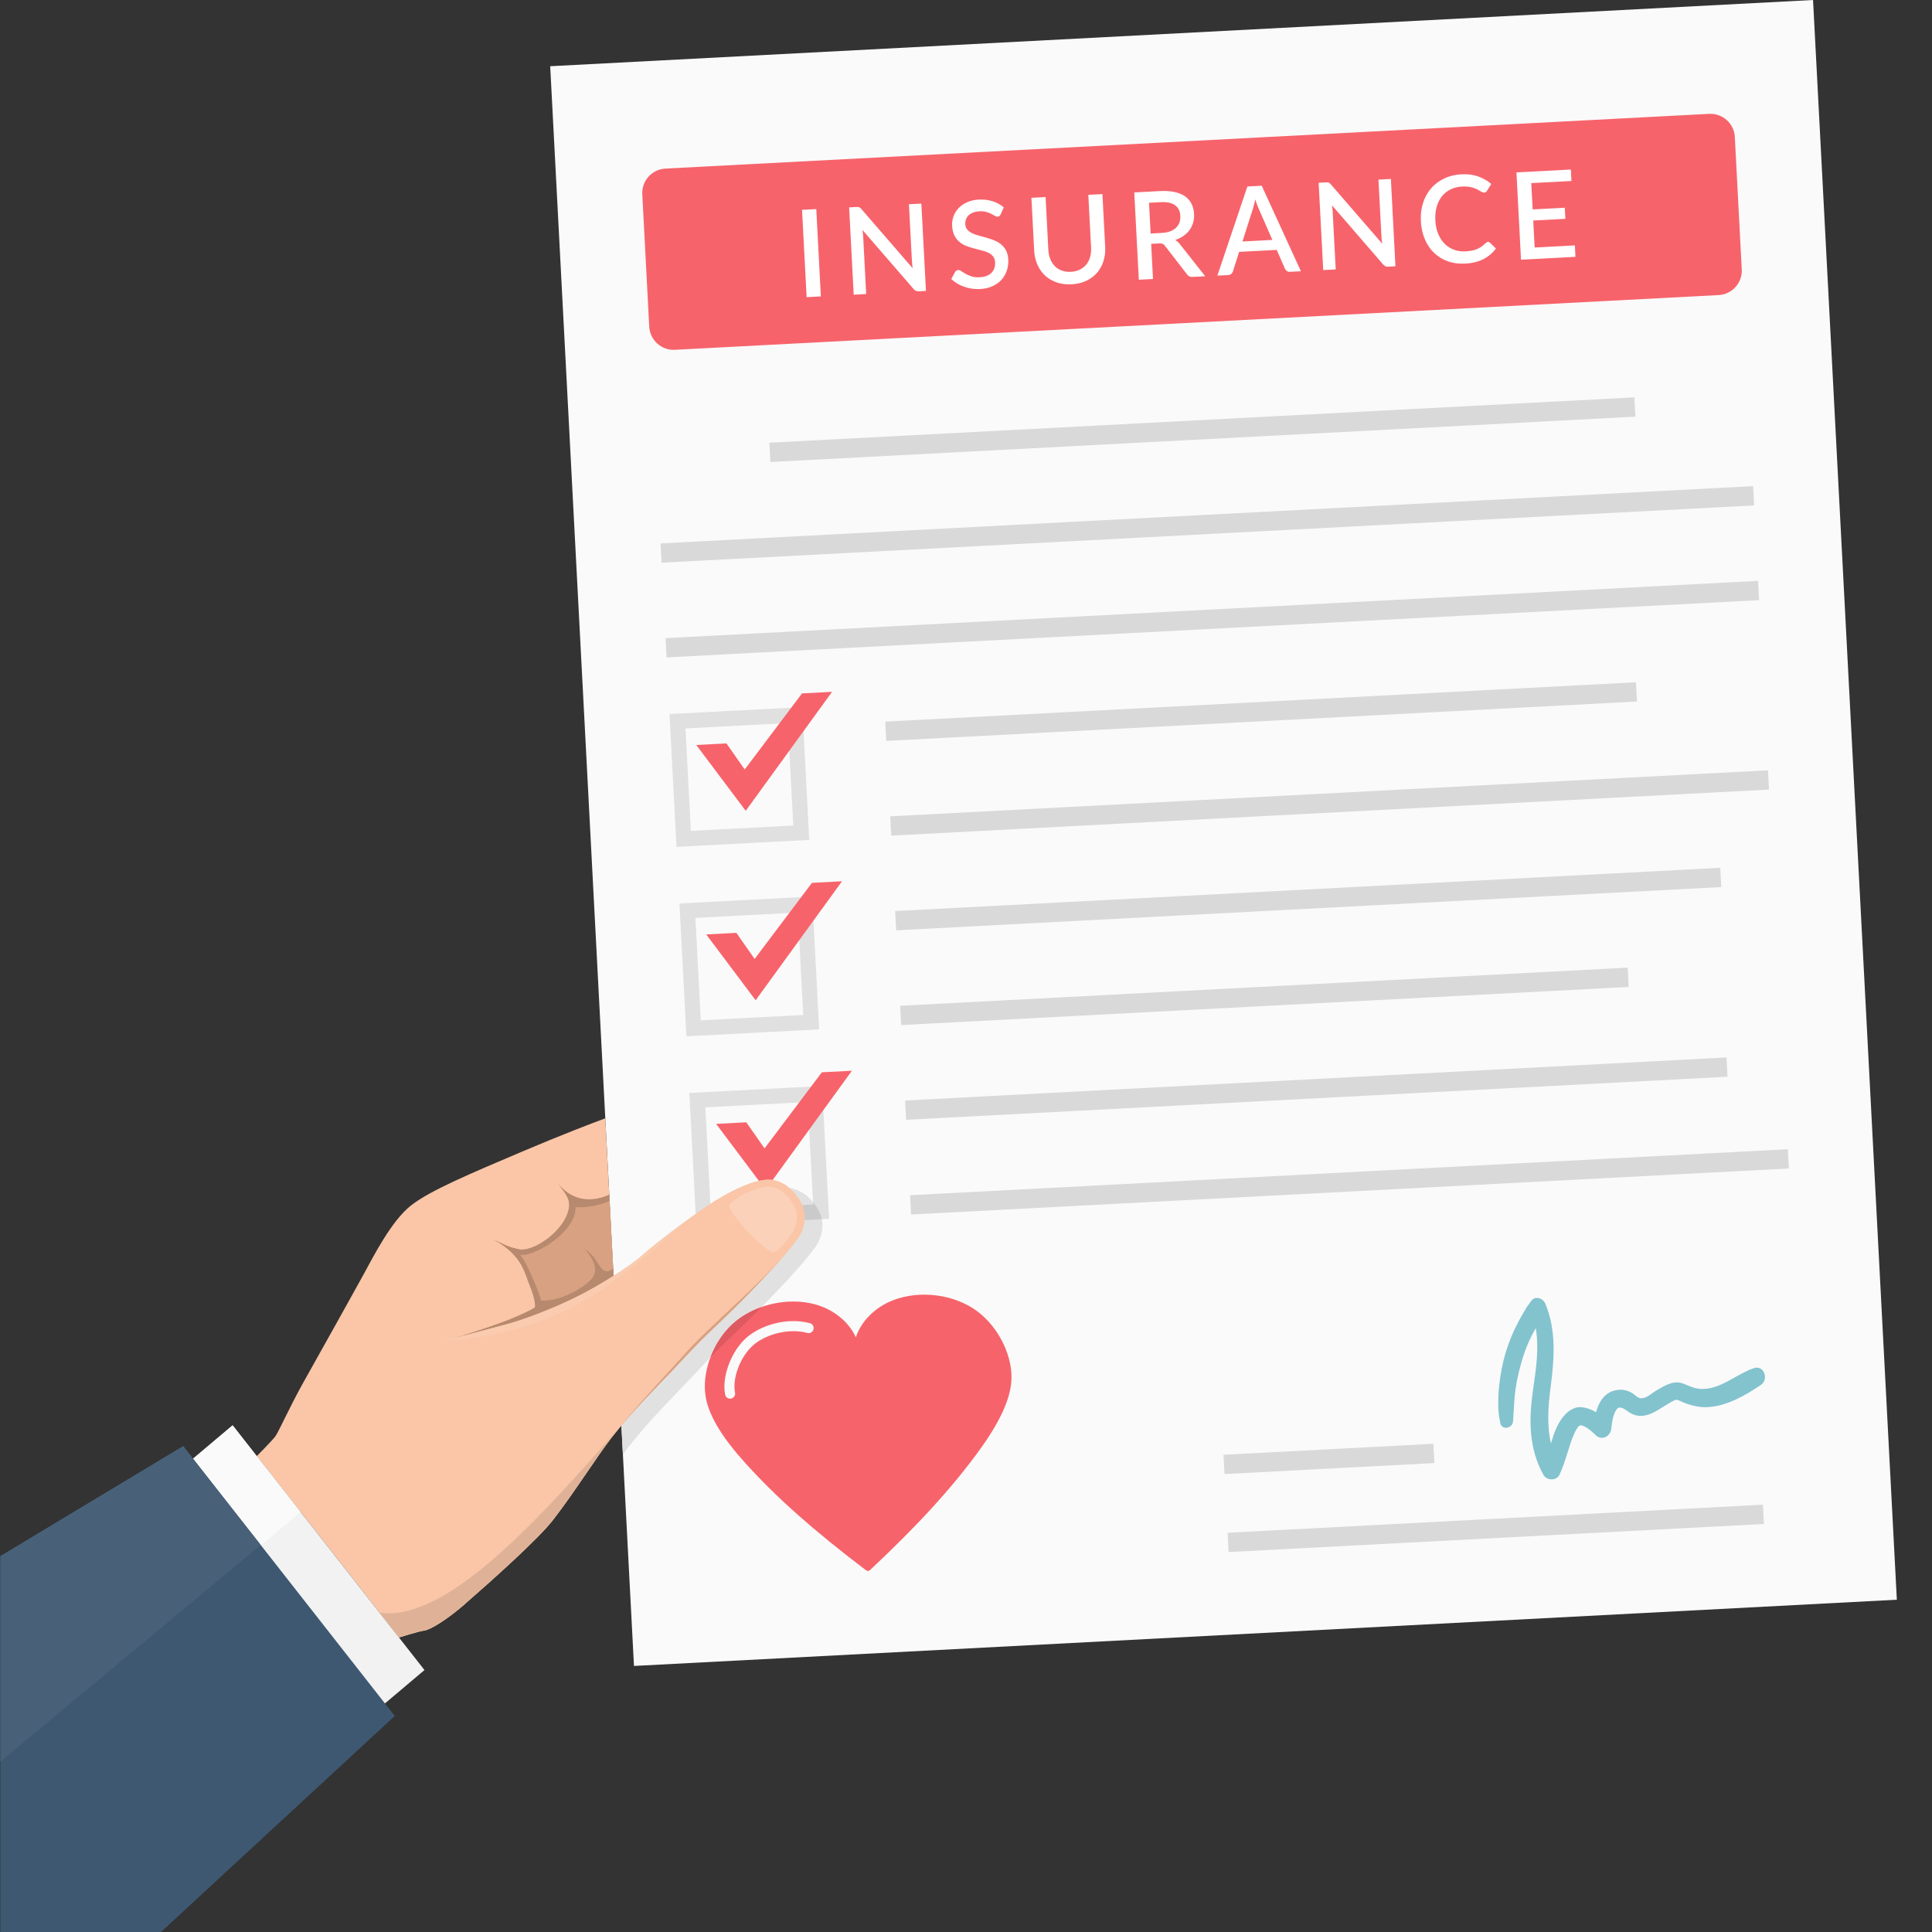 <svg xmlns="http://www.w3.org/2000/svg" xmlns:xlink="http://www.w3.org/1999/xlink" width="500" zoomAndPan="magnify" viewBox="0 0 375 375" height="500" preserveAspectRatio="xMidYMid meet" version="1.0"><rect x="0" y="0" width="375" height="375" fill="#333333" stroke="none"/><defs><clipPath id="1c146e7587"><path d="M 106 0 L 368.25 0 L 368.25 324 L 106 324 Z M 106 0 " clip-rule="nonzero"/></clipPath><clipPath id="270e7a25b2"><path d="M 0.074 280 L 76.965 280 L 76.965 375 L 0.074 375 Z M 0.074 280 " clip-rule="nonzero"/></clipPath></defs><g clip-path="url(#1c146e7587)"><path fill="#fafafa" d="M 351.91 0 L 106.793 12.855 L 123.055 323.359 L 368.176 310.504 L 351.91 0 " fill-opacity="1" fill-rule="nonzero"/></g><path fill="#d9d9d9" d="M 278.414 283.98 L 237.684 286.113 L 237.488 282.371 L 278.219 280.234 L 278.414 283.98 " fill-opacity="1" fill-rule="nonzero"/><path fill="#d9d9d9" d="M 342.375 295.805 L 238.473 301.254 L 238.281 297.508 L 342.184 292.059 L 342.375 295.805 " fill-opacity="1" fill-rule="nonzero"/><path fill="#f7636b" d="M 157.219 256.836 C 155.988 256.496 154.656 256.367 153.266 256.441 C 150.055 256.617 146.801 257.887 144.707 259.812 C 142.133 262.215 140.453 266.324 140.613 269.617 C 140.637 269.984 140.68 270.348 140.75 270.691 C 140.844 271.172 141.277 271.504 141.754 271.473 L 141.895 271.461 C 142.383 271.355 142.707 270.93 142.684 270.449 L 142.668 270.309 C 142.609 270.047 142.582 269.766 142.566 269.473 C 142.414 266.812 143.875 263.23 146.039 261.25 C 147.754 259.652 150.59 258.539 153.367 258.398 C 154.559 258.332 155.676 258.445 156.691 258.723 C 156.797 258.75 156.902 258.762 157.004 258.762 C 157.414 258.738 157.781 258.457 157.895 258.039 C 157.922 257.938 157.938 257.832 157.93 257.73 C 157.906 257.316 157.629 256.953 157.219 256.836 M 168.496 304.922 C 168.355 304.93 168.215 304.883 168.105 304.797 C 157.969 297.105 150.77 290.723 144.762 284.09 C 140.262 279.141 137.734 274.996 137.027 271.43 C 136.086 266.691 138.23 260.637 142.133 257.027 C 146.195 253.273 152.809 251.691 158.227 253.176 C 161.887 254.188 164.801 256.633 166.117 259.578 C 167.121 256.516 169.77 253.773 173.301 252.391 C 178.531 250.34 185.273 251.215 189.703 254.531 C 193.961 257.715 196.727 263.512 196.285 268.32 C 195.957 271.945 193.871 276.328 189.926 281.727 C 184.641 288.945 178.148 296.047 168.863 304.758 C 168.762 304.863 168.629 304.914 168.496 304.922 " fill-opacity="1" fill-rule="nonzero"/><path fill="#82c3ce" d="M 340.41 265.562 C 336.965 266.727 333.949 269.754 330.141 269.59 C 328.742 269.527 327.715 268.906 326.52 268.492 C 325.164 268.02 323.793 268.609 322.605 269.254 C 321.871 269.652 321.156 270.09 320.477 270.582 C 319.832 271.043 319.312 271.395 318.504 271.41 C 318 271.414 317.441 270.84 317.039 270.562 C 316.27 270.035 315.371 269.711 314.441 269.746 C 311.691 269.859 310.43 271.84 309.789 274.109 C 308.953 273.605 308.043 273.242 307.02 273.137 C 305.398 272.973 304.086 274.082 303.188 275.285 C 302.145 276.688 301.559 278.426 301.043 280.16 C 300.215 276.629 300.492 272.957 300.977 269.223 C 301.68 263.742 302.117 258.324 299.965 253.082 C 299.473 251.883 297.816 251.402 297.07 252.703 C 296.844 253.102 296.477 253.465 296.234 253.875 C 296.012 254.258 295.797 254.637 295.574 255.02 C 295.129 255.793 294.691 256.574 294.293 257.379 C 293.477 259.023 292.801 260.738 292.266 262.5 C 291.598 264.695 291.191 266.938 290.961 269.227 C 290.844 270.395 290.801 271.574 290.801 272.754 C 290.805 273.98 290.992 275.039 291.211 276.227 C 291.477 277.676 293.613 277.242 293.676 275.891 C 293.727 274.848 293.832 273.805 293.879 272.754 C 293.918 271.719 294.016 270.684 294.16 269.656 C 294.461 267.547 294.98 265.457 295.605 263.418 C 296.094 261.852 296.727 260.359 297.469 258.906 C 297.656 258.539 297.871 258.172 298.09 257.801 C 298.797 261.812 298.098 265.949 297.527 270.02 C 296.727 275.688 296.746 281.109 299.57 286.262 C 300.188 287.387 302.086 287.484 302.68 286.262 C 303.891 283.75 304.492 280.645 305.539 278.312 C 305.664 278.031 305.805 277.762 305.957 277.496 C 306.016 277.395 306.074 277.301 306.137 277.203 L 306.195 277.113 L 306.25 277.047 C 306.316 276.973 306.387 276.902 306.457 276.828 L 306.504 276.785 L 306.559 276.75 C 306.637 276.695 306.68 276.664 306.699 276.648 C 306.707 276.656 306.754 276.66 306.906 276.629 C 306.652 276.684 307.004 276.68 307.027 276.684 C 307.387 276.766 307.32 276.762 307.672 276.945 C 308.453 277.359 309.098 277.961 309.73 278.566 C 310.93 279.719 312.578 278.801 312.746 277.316 C 312.891 276.059 313.039 274.703 313.738 273.621 C 314.398 272.602 315.578 273.723 316.207 274.121 C 319.492 276.219 322.238 273.094 325.027 271.785 L 325.375 271.691 L 325.453 271.691 L 325.492 271.703 C 325.977 271.816 326.043 271.922 326.703 272.191 C 328.203 272.805 329.785 273.195 331.414 273.125 C 335.102 272.965 338.801 270.84 341.777 268.82 C 343.375 267.738 342.422 264.887 340.41 265.562 " fill-opacity="1" fill-rule="nonzero"/><path fill="#d9d9d9" d="M 335.312 208.992 L 175.875 217.352 L 175.676 213.609 L 335.117 205.246 L 335.312 208.992 " fill-opacity="1" fill-rule="nonzero"/><path fill="#d9d9d9" d="M 347.219 226.805 L 176.836 235.738 L 176.641 231.992 L 347.02 223.062 L 347.219 226.805 " fill-opacity="1" fill-rule="nonzero"/><path fill="#e0e0e0" d="M 156.781 213.895 L 136.906 214.934 L 137.949 234.824 L 157.828 233.777 L 156.781 213.895 M 160.926 236.574 L 135.152 237.922 L 133.805 212.145 L 159.57 210.789 L 160.926 236.574 " fill-opacity="1" fill-rule="nonzero"/><path fill="#f7636b" d="M 139.004 218.148 L 148.598 230.926 L 165.359 207.828 L 159.52 208.133 L 148.398 222.906 L 144.855 217.836 L 139.004 218.148 " fill-opacity="1" fill-rule="nonzero"/><path fill="#d9d9d9" d="M 334.098 172.18 L 173.949 180.578 L 173.75 176.836 L 333.898 168.438 L 334.098 172.18 " fill-opacity="1" fill-rule="nonzero"/><path fill="#d9d9d9" d="M 316.133 191.562 L 174.91 198.965 L 174.715 195.223 L 315.934 187.816 L 316.133 191.562 " fill-opacity="1" fill-rule="nonzero"/><path fill="#e0e0e0" d="M 154.855 177.121 L 134.98 178.164 L 136.023 198.047 L 155.898 197.004 Z M 159 199.801 L 133.23 201.152 L 131.879 175.367 L 157.648 174.016 L 159 199.801 " fill-opacity="1" fill-rule="nonzero"/><path fill="#f7636b" d="M 137.078 181.371 L 146.668 194.152 L 163.434 171.055 L 157.598 171.363 L 146.473 186.129 L 142.926 181.066 L 137.078 181.371 " fill-opacity="1" fill-rule="nonzero"/><path fill="#d9d9d9" d="M 317.738 136.168 L 172.02 143.809 L 171.828 140.066 L 317.543 132.426 L 317.738 136.168 " fill-opacity="1" fill-rule="nonzero"/><path fill="#d9d9d9" d="M 343.363 153.258 L 172.984 162.195 L 172.789 158.449 L 343.168 149.516 L 343.363 153.258 " fill-opacity="1" fill-rule="nonzero"/><path fill="#e0e0e0" d="M 152.934 140.348 L 133.055 141.391 L 134.098 161.277 L 153.973 160.234 Z M 157.074 163.027 L 131.305 164.379 L 129.953 138.594 L 155.723 137.246 L 157.074 163.027 " fill-opacity="1" fill-rule="nonzero"/><path fill="#f7636b" d="M 135.148 144.602 L 144.742 157.379 L 161.504 134.285 L 155.672 134.59 L 144.547 149.359 L 141 144.293 L 135.148 144.602 " fill-opacity="1" fill-rule="nonzero"/><path fill="#d9d9d9" d="M 317.43 80.875 L 149.531 89.676 L 149.336 85.93 L 317.234 77.129 L 317.43 80.875 " fill-opacity="1" fill-rule="nonzero"/><path fill="#d9d9d9" d="M 340.477 98.102 L 128.414 109.219 L 128.215 105.477 L 340.277 94.359 L 340.477 98.102 " fill-opacity="1" fill-rule="nonzero"/><path fill="#d9d9d9" d="M 341.438 116.488 L 129.375 127.605 L 129.18 123.863 L 341.238 112.742 L 341.438 116.488 " fill-opacity="1" fill-rule="nonzero"/><path fill="#f7636b" d="M 338.074 52.293 C 338.211 54.895 336.195 57.137 333.594 57.273 L 130.992 67.898 C 128.391 68.035 126.152 66.016 126.016 63.41 L 124.668 37.703 C 124.531 35.098 126.547 32.859 129.152 32.723 L 331.75 22.098 C 334.352 21.965 336.594 23.98 336.727 26.582 L 338.074 52.293 " fill-opacity="1" fill-rule="nonzero"/><path fill="#ffffff" d="M 159.328 57.531 L 156.566 57.68 L 155.676 40.73 L 158.441 40.586 L 159.328 57.531 " fill-opacity="1" fill-rule="nonzero"/><path fill="#ffffff" d="M 178.836 39.516 L 179.727 56.465 L 178.324 56.539 C 178.113 56.547 177.934 56.52 177.777 56.453 C 177.625 56.387 177.48 56.27 177.336 56.105 L 167.402 44.637 C 167.441 44.863 167.473 45.086 167.492 45.309 C 167.516 45.535 167.535 45.738 167.543 45.926 L 168.125 57.07 L 165.703 57.199 L 164.816 40.254 L 166.25 40.176 C 166.367 40.168 166.473 40.172 166.555 40.18 C 166.633 40.188 166.715 40.203 166.785 40.23 L 166.992 40.363 C 167.059 40.422 167.129 40.496 167.207 40.59 L 177.145 52.066 C 177.109 51.824 177.082 51.586 177.059 51.352 C 177.031 51.117 177.016 50.898 177.004 50.695 L 176.426 39.641 L 178.836 39.516 " fill-opacity="1" fill-rule="nonzero"/><path fill="#ffffff" d="M 194.23 41.613 C 194.156 41.758 194.07 41.867 193.98 41.938 C 193.887 42.012 193.773 42.051 193.633 42.059 C 193.48 42.066 193.312 42.012 193.121 41.895 C 192.93 41.781 192.695 41.652 192.418 41.512 C 192.141 41.375 191.809 41.25 191.438 41.141 C 191.062 41.031 190.617 40.988 190.105 41.016 C 189.637 41.039 189.227 41.121 188.875 41.258 C 188.523 41.395 188.234 41.574 188 41.797 C 187.77 42.023 187.602 42.281 187.492 42.574 C 187.387 42.867 187.348 43.18 187.363 43.52 C 187.383 43.953 187.516 44.305 187.758 44.578 C 188 44.852 188.312 45.082 188.699 45.266 C 189.082 45.449 189.516 45.609 190 45.734 C 190.488 45.863 190.984 46 191.492 46.148 C 192 46.293 192.496 46.465 192.988 46.66 C 193.477 46.852 193.914 47.109 194.305 47.426 C 194.699 47.742 195.02 48.141 195.27 48.617 C 195.527 49.09 195.668 49.676 195.703 50.375 C 195.742 51.129 195.652 51.84 195.426 52.512 C 195.203 53.184 194.859 53.777 194.395 54.297 C 193.93 54.812 193.348 55.23 192.645 55.551 C 191.945 55.871 191.133 56.055 190.215 56.102 C 189.672 56.133 189.145 56.105 188.625 56.027 C 188.102 55.945 187.609 55.824 187.133 55.656 C 186.656 55.488 186.207 55.277 185.781 55.027 C 185.363 54.773 184.98 54.484 184.641 54.164 L 185.371 52.805 C 185.434 52.691 185.52 52.598 185.629 52.531 C 185.734 52.461 185.855 52.422 185.988 52.418 C 186.168 52.406 186.371 52.48 186.602 52.641 C 186.828 52.797 187.102 52.969 187.422 53.152 C 187.746 53.336 188.129 53.496 188.574 53.645 C 189.023 53.793 189.555 53.848 190.168 53.812 C 191.16 53.762 191.918 53.48 192.438 52.965 C 192.957 52.449 193.195 51.766 193.148 50.91 C 193.125 50.434 192.992 50.047 192.746 49.758 C 192.504 49.465 192.191 49.23 191.809 49.043 C 191.426 48.859 190.992 48.707 190.508 48.594 C 190.016 48.48 189.523 48.352 189.023 48.215 C 188.52 48.082 188.027 47.918 187.535 47.727 C 187.047 47.539 186.605 47.281 186.215 46.945 C 185.82 46.617 185.504 46.203 185.246 45.699 C 184.992 45.199 184.844 44.562 184.805 43.797 C 184.77 43.184 184.859 42.582 185.07 42 C 185.277 41.414 185.602 40.891 186.039 40.418 C 186.473 39.953 187.02 39.57 187.68 39.266 C 188.34 38.965 189.102 38.793 189.965 38.742 C 190.938 38.691 191.84 38.801 192.668 39.062 C 193.492 39.324 194.215 39.727 194.832 40.258 L 194.23 41.613 " fill-opacity="1" fill-rule="nonzero"/><path fill="#ffffff" d="M 207.859 52.758 C 208.512 52.723 209.086 52.582 209.59 52.336 C 210.09 52.09 210.512 51.762 210.848 51.348 C 211.184 50.941 211.434 50.449 211.59 49.887 C 211.75 49.324 211.812 48.707 211.777 48.035 L 211.242 37.816 L 213.98 37.672 L 214.516 47.891 C 214.57 48.883 214.457 49.816 214.184 50.68 C 213.91 51.543 213.492 52.301 212.93 52.949 C 212.367 53.594 211.668 54.113 210.836 54.508 C 210.004 54.902 209.055 55.125 207.988 55.184 C 206.922 55.238 205.953 55.113 205.082 54.809 C 204.215 54.504 203.465 54.059 202.84 53.477 C 202.211 52.891 201.715 52.184 201.355 51.352 C 200.988 50.52 200.781 49.605 200.73 48.613 L 200.199 38.395 L 202.949 38.25 L 203.48 48.457 C 203.52 49.129 203.645 49.738 203.863 50.281 C 204.078 50.824 204.375 51.285 204.746 51.664 C 205.121 52.043 205.57 52.328 206.098 52.52 C 206.625 52.711 207.211 52.793 207.859 52.758 " fill-opacity="1" fill-rule="nonzero"/><path fill="#ffffff" d="M 225.5 45.211 C 226.129 45.18 226.672 45.074 227.133 44.898 C 227.598 44.719 227.977 44.484 228.277 44.195 C 228.574 43.902 228.793 43.562 228.93 43.176 C 229.066 42.785 229.125 42.359 229.098 41.895 C 229.051 40.973 228.711 40.281 228.07 39.828 C 227.434 39.371 226.496 39.18 225.254 39.242 L 223.023 39.359 L 223.336 45.328 Z M 233.938 53.621 L 231.477 53.75 C 230.992 53.777 230.629 53.605 230.391 53.242 L 226.137 47.738 C 225.996 47.551 225.84 47.418 225.68 47.34 C 225.52 47.262 225.281 47.23 224.969 47.246 L 223.441 47.328 L 223.797 54.152 L 221.043 54.297 L 220.16 37.352 L 225.145 37.086 C 226.258 37.031 227.223 37.094 228.039 37.281 C 228.852 37.465 229.531 37.754 230.07 38.145 C 230.609 38.539 231.02 39.023 231.293 39.598 C 231.574 40.172 231.73 40.82 231.77 41.543 C 231.801 42.133 231.742 42.688 231.59 43.207 C 231.441 43.727 231.211 44.199 230.902 44.637 C 230.59 45.066 230.195 45.449 229.727 45.781 C 229.258 46.113 228.715 46.383 228.105 46.586 C 228.453 46.77 228.758 47.043 229.023 47.402 L 233.938 53.621 " fill-opacity="1" fill-rule="nonzero"/><path fill="#ffffff" d="M 246.965 46.566 L 244.312 40.496 C 244.098 40.027 243.875 39.43 243.641 38.703 C 243.574 39.078 243.496 39.422 243.41 39.734 C 243.324 40.051 243.246 40.328 243.172 40.57 L 241.164 46.871 Z M 252.508 52.648 L 250.375 52.758 C 250.133 52.773 249.938 52.723 249.781 52.605 C 249.625 52.492 249.504 52.348 249.414 52.172 L 247.812 48.504 L 240.516 48.883 L 239.301 52.703 C 239.246 52.863 239.145 53.016 238.996 53.156 C 238.844 53.297 238.648 53.375 238.418 53.387 L 236.289 53.496 L 242.117 36.199 L 244.902 36.051 L 252.508 52.648 " fill-opacity="1" fill-rule="nonzero"/><path fill="#ffffff" d="M 269.969 34.738 L 270.855 51.684 L 269.457 51.758 C 269.246 51.77 269.062 51.742 268.91 51.676 C 268.758 51.609 268.609 51.488 268.465 51.328 L 258.539 39.855 C 258.574 40.082 258.602 40.309 258.625 40.531 C 258.648 40.754 258.664 40.961 258.676 41.148 L 259.262 52.293 L 256.836 52.422 L 255.949 35.473 L 257.383 35.398 C 257.5 35.395 257.602 35.395 257.684 35.398 C 257.77 35.41 257.844 35.426 257.918 35.453 L 258.125 35.582 C 258.188 35.645 258.262 35.719 258.336 35.809 L 268.281 47.289 C 268.246 47.047 268.215 46.809 268.191 46.574 C 268.164 46.34 268.148 46.121 268.137 45.914 L 267.559 34.867 L 269.969 34.738 " fill-opacity="1" fill-rule="nonzero"/><path fill="#ffffff" d="M 288.809 46.957 C 288.957 46.945 289.09 47 289.207 47.109 L 290.359 48.242 C 289.715 49.113 288.902 49.797 287.922 50.301 C 286.941 50.805 285.754 51.094 284.355 51.168 C 283.121 51.23 281.988 51.074 280.965 50.699 C 279.941 50.328 279.062 49.773 278.312 49.043 C 277.566 48.32 276.977 47.434 276.543 46.395 C 276.105 45.355 275.855 44.199 275.789 42.93 C 275.723 41.66 275.863 40.484 276.211 39.395 C 276.555 38.312 277.082 37.371 277.77 36.566 C 278.465 35.762 279.309 35.121 280.312 34.645 C 281.312 34.164 282.434 33.898 283.664 33.832 C 284.887 33.766 285.977 33.91 286.934 34.254 C 287.891 34.605 288.734 35.086 289.457 35.711 L 288.617 37.039 C 288.562 37.129 288.492 37.211 288.406 37.277 C 288.324 37.344 288.207 37.383 288.059 37.387 C 287.898 37.398 287.719 37.336 287.512 37.199 C 287.305 37.066 287.039 36.918 286.723 36.754 C 286.402 36.594 286.008 36.453 285.531 36.336 C 285.059 36.215 284.473 36.172 283.773 36.207 C 282.965 36.254 282.234 36.434 281.574 36.75 C 280.914 37.07 280.355 37.512 279.895 38.074 C 279.438 38.645 279.098 39.324 278.867 40.113 C 278.637 40.906 278.547 41.793 278.598 42.781 C 278.652 43.777 278.836 44.66 279.164 45.426 C 279.484 46.191 279.906 46.828 280.43 47.34 C 280.953 47.852 281.555 48.23 282.234 48.48 C 282.914 48.727 283.641 48.832 284.41 48.793 C 284.879 48.766 285.301 48.719 285.672 48.648 C 286.039 48.578 286.379 48.48 286.688 48.348 C 286.996 48.215 287.281 48.059 287.551 47.871 C 287.824 47.684 288.09 47.457 288.348 47.191 C 288.496 47.043 288.652 46.965 288.809 46.957 " fill-opacity="1" fill-rule="nonzero"/><path fill="#ffffff" d="M 305.684 47.629 L 305.789 49.852 L 295.227 50.406 L 294.34 33.461 L 304.902 32.906 L 305.016 35.133 L 297.219 35.539 L 297.488 40.645 L 303.723 40.32 L 303.836 42.477 L 297.602 42.801 L 297.875 48.039 L 305.684 47.629 " fill-opacity="1" fill-rule="nonzero"/><path fill="#e6e6e6" d="M 120.91 282.34 L 119.273 251.234 C 119.277 251.234 119.277 251.23 119.277 251.23 L 120.91 282.336 C 120.91 282.34 120.91 282.34 120.91 282.34 " fill-opacity="1" fill-rule="nonzero"/><path fill="#e1e1e1" d="M 120.91 282.336 L 119.277 251.23 C 122.879 249.168 126.488 246.77 128.277 245.141 C 130.023 243.547 134.129 240.371 137.727 237.789 L 159.52 236.648 C 159.953 238.801 159.152 240.773 158.352 241.922 C 156.27 244.891 151.758 249.707 147.844 253.672 C 145.703 254.422 143.719 255.562 142.133 257.027 C 140.27 258.75 138.809 261.031 137.891 263.457 C 136.391 265.031 135.062 266.496 133.879 267.727 C 131.727 269.969 125.617 276.172 122.316 280.453 C 121.859 281.039 121.387 281.676 120.91 282.336 M 142.441 234.586 C 146.016 232.387 149.734 230.703 152.43 230.57 C 152.508 230.566 152.582 230.566 152.66 230.566 C 154.195 230.566 156.082 231.258 157.805 233.34 L 157.828 233.777 L 142.441 234.586 " fill-opacity="1" fill-rule="nonzero"/><path fill="#df5961" d="M 137.891 263.457 C 138.809 261.031 140.27 258.75 142.133 257.027 C 143.719 255.562 145.703 254.422 147.844 253.672 C 145.422 256.129 143.227 258.258 141.969 259.418 C 140.488 260.793 139.133 262.164 137.891 263.457 " fill-opacity="1" fill-rule="nonzero"/><path fill="#cacaca" d="M 137.727 237.789 C 139.434 236.566 141.02 235.473 142.191 234.738 C 142.277 234.688 142.359 234.637 142.441 234.586 L 157.828 233.777 L 157.805 233.34 C 158.051 233.637 158.297 233.961 158.535 234.32 C 159.055 235.102 159.363 235.883 159.52 236.648 L 137.727 237.789 " fill-opacity="1" fill-rule="nonzero"/><path fill="#fac6a7" d="M 155.059 232.723 C 153.074 229.75 150.742 228.891 148.957 228.977 C 146.195 229.105 142.367 230.867 138.719 233.145 C 135.07 235.422 127.371 241.195 124.801 243.543 C 123.566 244.668 121.453 246.164 119.086 247.66 L 117.484 217.062 C 114.926 218.016 109.023 220.258 101.375 223.512 C 91.551 227.691 83.336 231.105 79.652 234.082 C 75.973 237.059 72.668 243.496 70.441 247.602 C 69.078 250.113 63.199 260.621 58.855 268.379 C 56.164 273.188 54.055 278.012 53.387 278.871 C 52.719 279.727 49.84 282.633 49.84 282.633 L 77.434 317.828 C 77.434 317.828 81.18 316.641 82.406 316.469 C 83.629 316.301 87.008 314.141 89.914 311.605 C 95.691 306.57 104.504 298.684 107.34 295.012 C 111.688 289.383 115.531 283.133 118.84 278.855 C 122.148 274.578 128.254 268.371 130.41 266.129 C 132.559 263.883 135.215 260.863 138.496 257.82 C 141.777 254.781 151.504 245.129 154.879 240.328 C 155.969 238.77 157.047 235.691 155.059 232.723 " fill-opacity="1" fill-rule="nonzero"/><path fill="#d8a181" d="M 108.336 229.77 C 110.176 232.113 110.742 233.059 110.371 234.766 C 109.453 238.973 103.668 242.957 100.816 242.512 C 98.867 242.074 98.508 241.898 95.77 240.59 C 101.445 243.637 101.805 247.113 102.879 249.664 C 103.957 252.219 103.871 253.699 103.871 253.699 C 103.871 253.699 103.562 254.156 99.402 255.902 C 96.371 257.18 90.918 258.906 88.18 259.754 C 91.68 258.812 96.348 257.566 98.203 257.082 C 101.336 256.27 106.566 254.312 111.215 252.078 C 113.633 250.914 116.516 249.285 119.086 247.66 L 118.258 231.902 C 115.297 233.207 111.449 233.523 108.336 229.77 " fill-opacity="1" fill-rule="nonzero"/><path fill="#b7896e" d="M 116.762 246.215 C 115.75 244.992 115.461 243.68 113.465 242.469 C 114.258 243.242 116.133 245.555 115.305 247.496 C 114.48 249.438 108.832 252.742 105.012 252.441 C 104.898 251.504 102.246 244.914 100.961 243.555 C 103.48 244.031 111.711 239.348 111.734 234.301 C 114.027 234.473 116.402 233.891 118.324 233.117 L 118.258 231.902 C 115.297 233.207 111.449 233.523 108.336 229.77 C 110.176 232.113 110.742 233.059 110.371 234.766 C 109.453 238.973 103.668 242.957 100.816 242.512 C 98.867 242.074 98.508 241.898 95.77 240.59 C 101.445 243.637 101.805 247.113 102.879 249.664 C 103.957 252.219 103.871 253.699 103.871 253.699 C 103.871 253.699 103.562 254.156 99.402 255.902 C 96.371 257.18 90.918 258.906 88.18 259.754 C 91.68 258.812 96.348 257.566 98.203 257.082 C 101.336 256.27 106.566 254.312 111.215 252.078 C 113.633 250.914 116.516 249.285 119.086 247.66 L 119.012 246.199 C 118.426 246.777 117.492 247.105 116.762 246.215 " fill-opacity="1" fill-rule="nonzero"/><path fill="#f2f2f2" d="M 35.398 284.879 L 72.633 332.391 L 82.391 324.156 L 45.152 276.652 L 35.398 284.879 " fill-opacity="1" fill-rule="nonzero"/><path fill="#fafafa" d="M 35.398 284.879 L 48.582 301.711 L 58.336 293.477 L 45.152 276.652 L 35.398 284.879 " fill-opacity="1" fill-rule="nonzero"/><g clip-path="url(#270e7a25b2)"><path fill="#3e5872" d="M 76.625 333.066 L 35.559 280.695 L 0.074 302.043 L 0.074 375.027 L 31.215 375.027 L 76.625 333.066 " fill-opacity="1" fill-rule="nonzero"/></g><path fill="#ffffff" d="M 37.469 283.133 L 35.559 280.695 L 37.469 283.133 " fill-opacity="1" fill-rule="nonzero"/><path fill="#fafafa" d="M 50.617 299.898 L 37.469 283.133 L 50.621 299.898 L 50.617 299.898 " fill-opacity="1" fill-rule="nonzero"/><path fill="#486179" d="M 0.074 341.926 L 0.074 302.043 L 35.559 280.695 L 37.469 283.133 L 50.617 299.898 L 0.074 341.926 " fill-opacity="1" fill-rule="nonzero"/><path fill="#fac6a7" d="M 155.059 232.723 C 153.074 229.75 150.742 228.891 148.957 228.977 C 146.195 229.105 142.367 230.867 138.719 233.145 C 135.07 235.422 127.371 241.195 124.801 243.543 C 123.566 244.672 121.457 246.164 119.086 247.66 C 116.516 249.285 113.633 250.914 111.215 252.078 C 106.566 254.312 101.336 256.27 98.203 257.082 C 95.07 257.898 83.922 260.895 83.922 260.895 L 64.344 290.301 L 77.434 317.828 C 77.434 317.828 81.18 316.641 82.406 316.469 C 83.629 316.301 87.008 314.141 89.914 311.605 C 95.691 306.57 104.504 298.684 107.34 295.012 C 111.688 289.383 115.531 283.133 118.84 278.855 C 122.148 274.578 128.254 268.371 130.41 266.129 C 132.562 263.883 135.215 260.863 138.496 257.82 C 141.777 254.781 151.504 245.129 154.879 240.328 C 155.973 238.773 157.047 235.691 155.059 232.723 " fill-opacity="1" fill-rule="nonzero"/><path fill="#fbd1b9" d="M 149.855 230.426 C 149.543 230.367 149.234 230.348 148.934 230.359 C 146.801 230.461 142.723 232.234 141.574 233.918 C 141.477 235.762 148.836 243.262 150.188 243.051 C 151.566 242.496 153.004 240.367 153.641 239.457 C 154 238.945 155.691 236.254 153.797 233.422 C 152.371 231.293 150.863 230.617 149.855 230.426 " fill-opacity="1" fill-rule="nonzero"/><path fill="#dfb298" d="M 120.477 276.84 C 105.168 294.168 86.984 314.855 73.672 313.031 L 77.434 317.828 C 77.434 317.828 81.18 316.641 82.406 316.469 C 83.629 316.301 87.008 314.141 89.914 311.605 C 95.691 306.57 104.504 298.684 107.34 295.012 C 111.688 289.383 115.531 283.133 118.84 278.855 C 119.328 278.223 119.883 277.547 120.473 276.852 L 120.473 276.848 L 120.477 276.84 " fill-opacity="1" fill-rule="nonzero"/><path fill="#d8a181" d="M 120.469 276.852 L 120.477 276.84 C 123.875 272.82 128.566 268.047 130.398 266.141 C 132.551 263.891 135.207 260.867 138.488 257.828 C 141.227 255.289 148.457 248.148 152.734 243.062 C 146.711 250.113 138.207 256.918 133.301 262.383 C 130.672 265.312 123.508 272.969 120.469 276.852 " fill-opacity="1" fill-rule="nonzero"/><path fill="#facbaf" d="M 124.801 243.543 C 123.566 244.672 121.457 246.164 119.086 247.66 C 116.516 249.285 113.633 250.914 111.215 252.078 C 106.566 254.312 101.336 256.27 98.203 257.082 C 95.996 257.66 89.812 259.312 86.348 260.242 C 88.34 260.211 98.375 259.402 108.492 255 C 119.707 250.117 132.664 237.375 132.762 237.273 C 129.582 239.613 126.309 242.164 124.801 243.543 " fill-opacity="1" fill-rule="nonzero"/></svg>